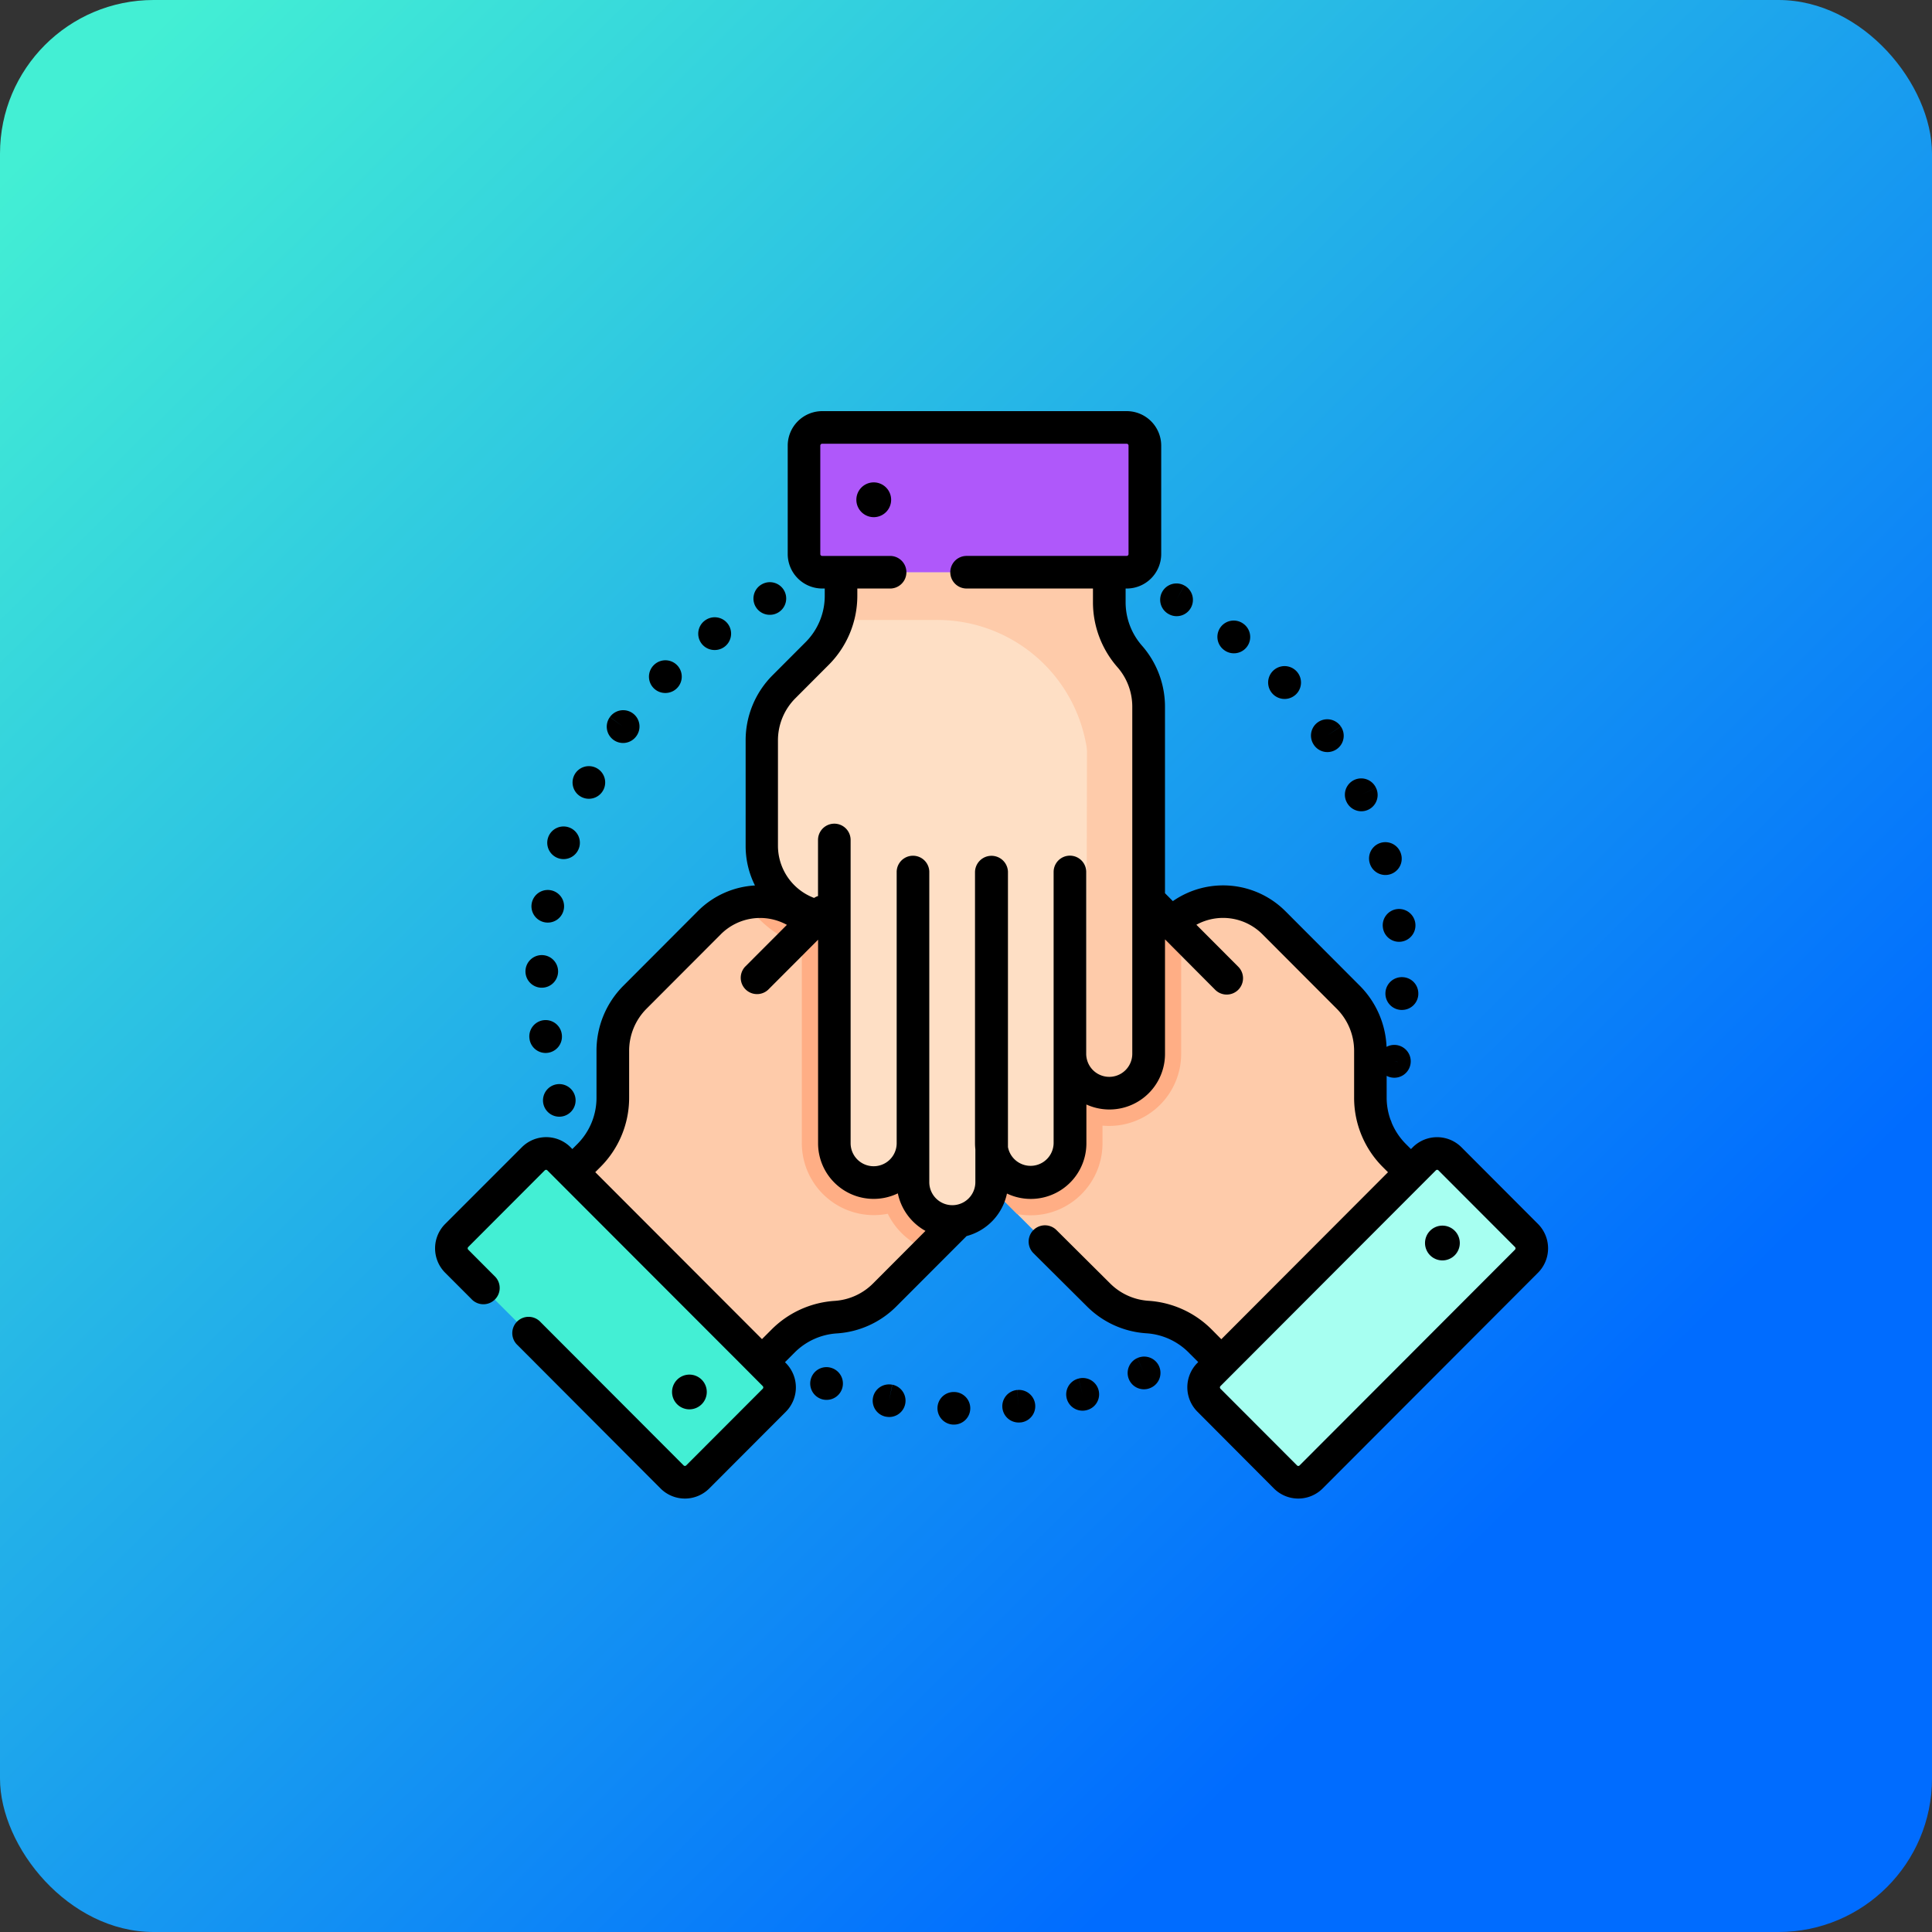 <svg xmlns="http://www.w3.org/2000/svg" xmlns:xlink="http://www.w3.org/1999/xlink" width="151" height="151" viewBox="0 0 151 151"><rect x="0" y="0" width="151" height="151" fill="#333333" stroke="none"/><defs><linearGradient id="a" x1="0.053" y1="0.047" x2="0.962" y2="0.97" gradientUnits="objectBoundingBox"><stop offset="0" stop-color="#43efd4"/><stop offset="0.798" stop-color="#006cff"/><stop offset="1" stop-color="#006cff"/></linearGradient></defs><g transform="translate(-883 -2266)"><rect width="151" height="151" rx="12" transform="translate(883 2266)" fill="url(#a)"/><g transform="translate(917.006 2298.133)"><path d="M203.976,199.478l-19.185-19.185a3.072,3.072,0,1,1,4.344-4.344l-4.94-4.94a3.065,3.065,0,0,1-.9-2.173,3.156,3.156,0,0,1,.039-.492,3.068,3.068,0,0,1,4.915-1.933l-1.88-1.88a3.073,3.073,0,0,1-.9-2.176,2.932,2.932,0,0,1,.041-.5,3.073,3.073,0,0,1,5.207-1.67l2.153,2.153a3.072,3.072,0,1,1,4.344-4.344l12.468,12.468.035-.05a5.618,5.618,0,0,1,7.952.006l5.814,5.814a5.966,5.966,0,0,1,1.747,4.21l0,3.637a6.419,6.419,0,0,0,1.882,4.534l1.3,1.3-14.828,14.827-1.656-1.656a6.421,6.421,0,0,0-4.121-1.867A5.959,5.959,0,0,1,203.976,199.478Zm0,0" transform="translate(-152.152 -130.403)" fill="#fecbaa"/><path d="M353.846,358.929l16.83-16.83a1.42,1.42,0,0,1,2.008,0l5.994,5.993a1.421,1.421,0,0,1,0,2.008l-16.831,16.83a1.421,1.421,0,0,1-2.008,0l-5.994-5.994A1.42,1.42,0,0,1,353.846,358.929Zm0,0" transform="translate(-293.383 -283.633)" fill="#a7fff1"/><path d="M87.587,199.489,106.773,180.3a3.072,3.072,0,1,0-4.345-4.344l4.94-4.94a3.07,3.07,0,0,0-4.052-4.6l1.88-1.88a3.072,3.072,0,0,0,.9-2.175,2.929,2.929,0,0,0-.041-.5,3.061,3.061,0,0,0-2.542-2.533,3.072,3.072,0,0,0-2.665.862L98.7,162.348A3.072,3.072,0,1,0,94.353,158L81.885,170.472l-.035-.049a5.618,5.618,0,0,0-7.952.006l-5.813,5.814a5.963,5.963,0,0,0-1.747,4.21l0,3.637a6.415,6.415,0,0,1-1.881,4.534l-1.3,1.3,14.828,14.827,1.657-1.656a6.422,6.422,0,0,1,4.121-1.867A5.965,5.965,0,0,0,87.587,199.489Zm0,0" transform="translate(-52.426 -130.411)" fill="#fecbaa"/><path d="M32.744,358.938l-16.831-16.83a1.42,1.42,0,0,0-2.008,0L7.911,348.1a1.421,1.421,0,0,0,0,2.008l16.831,16.83a1.42,1.42,0,0,0,2.008,0l5.994-5.994A1.421,1.421,0,0,0,32.744,358.938Zm0,0" transform="translate(-6.222 -283.639)" fill="#43efd4"/><path d="M180.525,84.614v27.132a3.072,3.072,0,1,1-6.144,0v6.986a3.07,3.07,0,0,1-6.116.386v2.659a3.071,3.071,0,0,1-.9,2.176,2.882,2.882,0,0,1-.382.325,3.073,3.073,0,0,1-4.863-2.5v-3.045a3.072,3.072,0,1,1-6.144,0V101.1l-.06.011a5.619,5.619,0,0,1-5.619-5.627V87.261a5.967,5.967,0,0,1,1.741-4.212l2.569-2.574a6.42,6.42,0,0,0,1.876-4.537V74.105h20.97v2.343a6.426,6.426,0,0,0,1.593,4.234A5.96,5.96,0,0,1,180.525,84.614Zm0,0" transform="translate(-124.762 -61.515)" fill="#fedfc5"/><path d="M173.252,175.956a3.075,3.075,0,0,0-4.348,0l4.94-4.94a3.07,3.07,0,0,0-4.052-4.6l1.88-1.88a3.071,3.071,0,0,0,.9-2.175,2.865,2.865,0,0,0-.041-.5,3.073,3.073,0,0,0-5.206-1.67l-2.153,2.153A3.072,3.072,0,1,0,160.829,158l-12.468,12.468-.035-.049a5.6,5.6,0,0,0-5.088-1.529,8.244,8.244,0,0,0,4.328,3.274v15.46a5.627,5.627,0,0,0,6.718,5.518,5.631,5.631,0,0,0,3.259,2.861l15.7-15.7A3.071,3.071,0,0,0,173.252,175.956Zm0,0" transform="translate(-118.903 -130.411)" fill="#ffae85"/><path d="M210.452,180.635v-10.85a5.621,5.621,0,0,0-.751.63l-.035.049L197.2,158a3.075,3.075,0,0,0-4.348,0,3.075,3.075,0,0,0,0,4.348l-2.153-2.153a3.07,3.07,0,0,0-5.207,1.67,2.93,2.93,0,0,0-.04.5,3.069,3.069,0,0,0,.9,2.175l1.88,1.88a3.07,3.07,0,0,0-4.053,4.6l4.94,4.94a3.072,3.072,0,1,0-4.344,4.344l12.853,12.852a5.642,5.642,0,0,0,1.056.1,5.57,5.57,0,0,0,3.288-1.064,5.619,5.619,0,0,0,2.332-4.561v-1.385q.26.024.524.024A5.63,5.63,0,0,0,210.452,180.635Zm0,0" transform="translate(-152.142 -130.404)" fill="#ffae85"/><path d="M180.525,84.614v27.132a3.073,3.073,0,0,1-3.072,3.077c-.046,0-.095,0-.145,0a3.039,3.039,0,0,1-1.649-.577l0,0a3.071,3.071,0,0,1-1.274-2.494v6.986a3.07,3.07,0,0,1-6.116.386v2.659a3.071,3.071,0,0,1-.9,2.176,2.882,2.882,0,0,1-.382.325,3.073,3.073,0,0,1-4.863-2.5v-3.045a3.072,3.072,0,1,1-6.144,0V101.1l-.06.011a5.619,5.619,0,0,1-5.619-5.627V87.261a5.967,5.967,0,0,1,1.741-4.212l2.569-2.574a6.432,6.432,0,0,0,1.876-4.537V74.105h20.97v2.343a5.788,5.788,0,0,0,.2,1.585,6.382,6.382,0,0,0,1.391,2.649A6.008,6.008,0,0,1,180.525,84.614Zm0,0" transform="translate(-124.762 -61.515)" fill="#fedfc5"/><path d="M209.348,84.614v27.132a3.073,3.073,0,0,1-3.072,3.077c-.046,0-.095,0-.145,0a3.039,3.039,0,0,1-1.649-.577l.052-26.145a4.009,4.009,0,0,0-.1-.725,11.818,11.818,0,0,0-11.822-9.537H185.02a6.4,6.4,0,0,0,.287-1.9V74.105h20.97v2.343a5.79,5.79,0,0,0,.2,1.585,6.382,6.382,0,0,0,1.391,2.649A6.008,6.008,0,0,1,209.348,84.614Zm0,0" transform="translate(-153.585 -61.515)" fill="#fecbaa"/><path d="M194.921,18.817h-23.8a1.42,1.42,0,0,1-1.42-1.42V8.92a1.42,1.42,0,0,1,1.42-1.42h23.8a1.42,1.42,0,0,1,1.42,1.42V17.4A1.42,1.42,0,0,1,194.921,18.817Zm0,0" transform="translate(-140.868 -6.226)" fill="#af58fa"/><path d="M202.883,447.762l-.256,1.248.246-1.25a1.274,1.274,0,1,0-.492,2.5l.023,0a1.3,1.3,0,0,0,.241.023,1.275,1.275,0,0,0,.238-2.526Zm0,0" transform="translate(-167.144 -371.667)"/><path d="M262.1,450.262l.127,1.268-.131-1.267a1.274,1.274,0,0,0,.129,2.542c.044,0,.088,0,.132-.007l.035,0a1.274,1.274,0,0,0-.292-2.532Zm0,0" transform="translate(-216.613 -373.758)"/><path d="M232.443,451.232h-.019a1.267,1.267,0,0,0-1.321,1.216,1.281,1.281,0,0,0,1.224,1.33h.059a1.274,1.274,0,0,0,.056-2.547Zm0,0" transform="translate(-191.838 -374.568)"/><path d="M174.289,439.87l-.016-.006a1.267,1.267,0,0,0-1.622.771,1.278,1.278,0,1,0,1.638-.765Zm0,0" transform="translate(-143.256 -365.071)"/><path d="M291.313,444.844l.314,1.235-.318-1.234a1.274,1.274,0,0,0,.317,2.509,1.261,1.261,0,0,0,.319-.041l.034-.009a1.274,1.274,0,0,0-.666-2.46Zm0,0" transform="translate(-241.022 -369.232)"/><path d="M319.36,435.061l.505,1.169-.509-1.168a1.274,1.274,0,1,0,1.017,2.337l.031-.014a1.274,1.274,0,0,0-1.045-2.324Zm0,0" transform="translate(-264.462 -361.055)"/><path d="M147.757,81.239a1.275,1.275,0,1,0-.6-2.4l-.015.008a1.272,1.272,0,0,0,.611,2.392Zm0,0" transform="translate(-121.591 -65.32)"/><path d="M63.919,165.652a1.274,1.274,0,0,0,1.721-.537l.023-.044a1.275,1.275,0,1,0-1.743.581Zm0,0" transform="translate(-52.493 -135.501)"/><path d="M52.462,193.48a1.273,1.273,0,0,0,1.615-.8l.017-.05a1.275,1.275,0,1,0-1.632.849Zm0,0" transform="translate(-42.83 -158.535)"/><path d="M79.488,139.913a1.273,1.273,0,0,0,1.78-.281l.017-.023a1.274,1.274,0,0,0-2.073-1.482l1.027.755-1.031-.75A1.274,1.274,0,0,0,79.488,139.913Zm0,0" transform="translate(-65.547 -114.22)"/><path d="M122.319,97.382a1.28,1.28,0,1,0-.738-2.315l-.032.023a1.276,1.276,0,0,0,.77,2.292Zm0,0" transform="translate(-100.479 -78.711)"/><path d="M49.7,311.286a1.274,1.274,0,1,0-.017-.056Zm0,0" transform="translate(-41.203 -257.017)"/><path d="M99.664,117.165a1.278,1.278,0,1,0-.89-2.185l-.021.021a1.273,1.273,0,0,0,.911,2.164Zm0,0" transform="translate(-81.674 -95.136)"/><path d="M45.888,281.3a1.274,1.274,0,0,0-2.529.315l.007.051a1.272,1.272,0,0,0,1.258,1.087,1.278,1.278,0,0,0,1.264-1.453Zm0,0" transform="translate(-35.985 -232.589)"/><path d="M42.827,252.713h.038a1.274,1.274,0,0,0,1.273-1.237v-.054a1.275,1.275,0,1,0-1.313,1.291Zm0,0" transform="translate(-34.525 -207.649)"/><path d="M45.382,222.73a1.312,1.312,0,0,0,.226.02,1.275,1.275,0,0,0,1.253-1.05c0-.019.006-.037.009-.056a1.275,1.275,0,1,0-1.488,1.086Zm0,0" transform="translate(-36.8 -182.775)"/><path d="M403.15,143.766a1.274,1.274,0,0,0,2.1-1.447l-1.059.709,1.055-.715a1.274,1.274,0,0,0-2.11,1.43Zm0,0" transform="translate(-334.46 -117.67)"/><path d="M437.072,229.031a1.274,1.274,0,0,0-1.124,1.409l.007.055a1.275,1.275,0,0,0,1.26,1.094,1.305,1.305,0,0,0,.182-.013,1.283,1.283,0,0,0-.325-2.545Zm0,0" transform="translate(-361.875 -190.113)"/><path d="M429.691,199.92l.005.017a1.274,1.274,0,0,0,1.222.915,1.255,1.255,0,0,0,.36-.052,1.274,1.274,0,0,0,.863-1.582l-.005-.017a1.274,1.274,0,0,0-2.445.719Zm0,0" transform="translate(-356.644 -164.598)"/><path d="M418.671,170.81a1.281,1.281,0,0,0,1.149.715,1.273,1.273,0,0,0,1.141-1.832l-1.155.538,1.153-.541a1.274,1.274,0,0,0-2.308,1.082Zm0,0" transform="translate(-347.424 -140.252)"/><path d="M383.571,119.529a1.284,1.284,0,1,0-.038-.04Zm0,0" transform="translate(-318.09 -97.413)"/><path d="M438.628,260.385a1.282,1.282,0,0,0-.109,2.562l.072,0a1.275,1.275,0,0,0,1.271-1.2l0-.052A1.272,1.272,0,0,0,438.628,260.385Zm0,0" transform="translate(-363.017 -216.146)"/><path d="M334.215,81.662l.031.017a1.269,1.269,0,0,0,1.716-.524,1.278,1.278,0,0,0-.518-1.725l-.617,1.115.613-1.118a1.274,1.274,0,1,0-1.225,2.235Zm0,0" transform="translate(-276.883 -65.802)"/><path d="M360.381,98.631l.02.015a1.274,1.274,0,0,0,1.54-2.031l-.009-.006a1.274,1.274,0,1,0-1.552,2.021Zm0,0" transform="translate(-298.739 -79.977)"/><path d="M86.2,63.529,80.22,57.537a2.691,2.691,0,0,0-3.81,0l-.139.139-.393-.393a5.143,5.143,0,0,1-1.116-1.669,1.242,1.242,0,0,0-.091-.236,5.153,5.153,0,0,1-.3-1.731V51.952a1.283,1.283,0,1,0-.008-2.265A7.184,7.184,0,0,0,72.262,44.9l-5.8-5.813a6.885,6.885,0,0,0-8.8-.79l-.616-.619V23.1a7.236,7.236,0,0,0-1.8-4.772,5.142,5.142,0,0,1-1.277-3.394V13.865h.088a2.7,2.7,0,0,0,2.694-2.694V2.694A2.7,2.7,0,0,0,54.054,0h-23.8a2.7,2.7,0,0,0-2.694,2.694v8.476a2.7,2.7,0,0,0,2.694,2.694h.2v.559a5.112,5.112,0,0,1-1.5,3.636l-2.569,2.574a7.189,7.189,0,0,0-2.114,5.112v8.221A6.871,6.871,0,0,0,25,37.073a6.842,6.842,0,0,0-4.471,2.01l-5.8,5.813a7.19,7.19,0,0,0-2.114,5.112v3.64a5.112,5.112,0,0,1-1.5,3.636l-.388.389,0,0-.138-.139a2.691,2.691,0,0,0-3.81,0L.786,63.529a2.7,2.7,0,0,0,0,3.811l2.049,2.051a1.274,1.274,0,1,0,1.8-1.8L2.59,65.539a.148.148,0,0,1,0-.209l5.982-5.992a.143.143,0,0,1,.2,0l1.04,1.042h0L24.016,74.6,25.607,76.2a.148.148,0,0,1,0,.209L19.625,82.4a.143.143,0,0,1-.2,0L8.246,71.2a1.274,1.274,0,1,0-1.8,1.8L17.619,84.2a2.691,2.691,0,0,0,3.81,0l5.982-5.992a2.7,2.7,0,0,0,0-3.81l-.065-.065.755-.756a5.12,5.12,0,0,1,3.3-1.495,7.21,7.21,0,0,0,4.64-2.1l5.5-5.507a4.363,4.363,0,0,0,3.154-3.324,4.345,4.345,0,0,0,6.209-3.932V54.191a4.343,4.343,0,0,0,6.144-3.961V41.286l3.92,3.939a1.274,1.274,0,0,0,1.806-1.8L59.5,40.143a4.34,4.34,0,0,1,5.159.741l5.8,5.812a4.658,4.658,0,0,1,1.369,3.312v3.64a7.645,7.645,0,0,0,2.248,5.437l.4.4-1.848,1.852-11.179,11.2L60.82,71.9l-.019-.019-.11-.11a7.672,7.672,0,0,0-4.934-2.237,4.673,4.673,0,0,1-3.005-1.364l-4.187-4.164a1.274,1.274,0,1,0-1.8,1.806l4.184,4.161a7.211,7.211,0,0,0,4.64,2.1,5.123,5.123,0,0,1,3.3,1.494l.062.062a1.224,1.224,0,0,0,.106.106l.587.588-.065.066a2.7,2.7,0,0,0,0,3.81L65.559,84.2a2.692,2.692,0,0,0,3.811,0L86.2,67.34A2.7,2.7,0,0,0,86.2,63.529ZM75.229,50.859l-.024,0-.232-.047Zm-41,17.32a4.664,4.664,0,0,1-3,1.361A7.672,7.672,0,0,0,26.3,71.776l-.752.753-.677-.678-.026-.026L12.518,59.48l.4-.4a7.645,7.645,0,0,0,2.248-5.437v-3.64A4.655,4.655,0,0,1,16.531,46.7l5.8-5.812a4.339,4.339,0,0,1,5.165-.737l-3.273,3.278a1.274,1.274,0,0,0,1.8,1.8l3.91-3.917V57.217a4.345,4.345,0,0,0,6.233,3.92,4.367,4.367,0,0,0,2.16,2.934ZM54.49,50.231a1.8,1.8,0,1,1-3.6,0V36.017a1.274,1.274,0,0,0-2.548,0v21.2a1.8,1.8,0,0,1-3.569.3V36a1.288,1.288,0,0,0-2.575.015v21.2a4.369,4.369,0,0,0,.027.478v2.568a1.8,1.8,0,1,1-3.6,0V35.988a1.275,1.275,0,0,0-2.549,0V57.217a1.8,1.8,0,1,1-3.6,0v-23.7a1.274,1.274,0,1,0-2.548,0V37.9a1.251,1.251,0,0,0-.307.147,4.36,4.36,0,0,1-2.824-4.078V25.746a4.658,4.658,0,0,1,1.369-3.312l2.569-2.574A7.643,7.643,0,0,0,33,14.424v-.559h2.562a1.274,1.274,0,1,0,0-2.548H30.251a.146.146,0,0,1-.145-.146V2.694a.146.146,0,0,1,.145-.146h23.8a.146.146,0,0,1,.146.146v8.476a.146.146,0,0,1-.146.146H41.54a1.274,1.274,0,1,0,0,2.548h9.877v1.068a7.694,7.694,0,0,0,1.909,5.075A4.685,4.685,0,0,1,54.49,23.1ZM84.4,65.539,67.566,82.4a.136.136,0,0,1-.1.042.138.138,0,0,1-.1-.042l-5.982-5.992a.148.148,0,0,1,0-.209l.963-.965h0l9.771-9.788,6.1-6.108a.142.142,0,0,1,.2,0L84.4,65.33A.148.148,0,0,1,84.4,65.539Zm0,0" transform="translate(0)"/><path d="M195.173,32.8a1.359,1.359,0,1,0,1.357,1.359A1.36,1.36,0,0,0,195.173,32.8Zm0,0" transform="translate(-160.887 -27.231)"/><path d="M456.771,374.688a1.359,1.359,0,1,0,1.357,1.359A1.36,1.36,0,0,0,456.771,374.688Zm0,0" transform="translate(-378.04 -311.029)"/><path d="M111.725,444.562a1.357,1.357,0,1,0-1.357,1.359A1.36,1.36,0,0,0,111.725,444.562Zm0,0" transform="translate(-90.491 -367.904)"/></g></g></svg>
